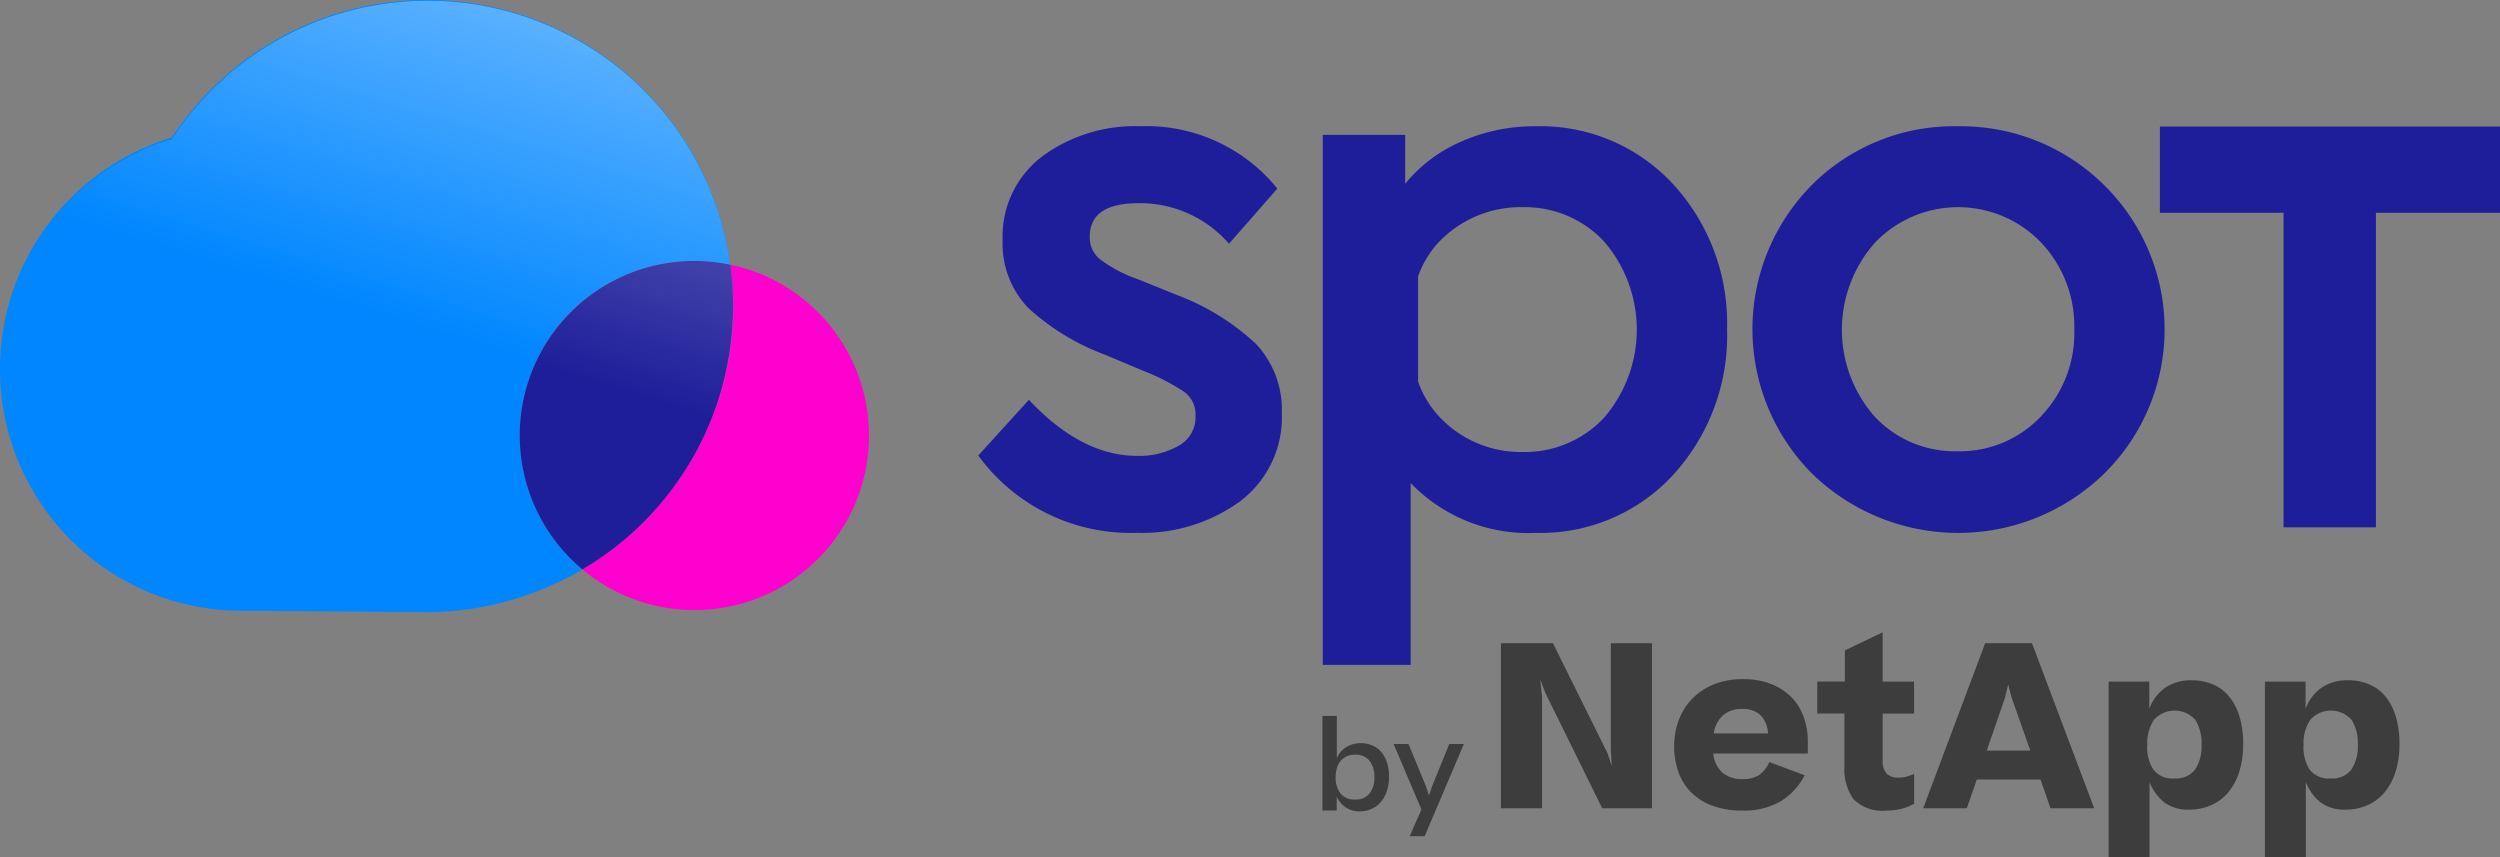 <svg
  xmlns="http://www.w3.org/2000/svg"
  xmlns:xlink="http://www.w3.org/1999/xlink"
  viewBox="0 0 172.068 58.993"
>
  <rect x="0" y="0" width="172.068" height="58.993" fill="#808080" stroke="none"/>
  <defs>
    <linearGradient
      id="linear-gradient"
      x1="0.799"
      y1="-0.245"
      x2="0.518"
      y2="0.519"
      gradientUnits="objectBoundingBox"
    >
      <stop offset="0" stop-color="#fff"></stop>
      <stop offset="0.999" stop-color="#fff" stop-opacity="0"></stop>
    </linearGradient>
  </defs>
  <g id="spot-netapp-logo" transform="translate(-122.131 -39.662)">
    <g id="symbol">
      <path
        id="Path_685"
        data-name="Path 685"
        d="M175.832,59.178c-.086-.049-.17-.1-.257-.149a11.929,11.929,0,0,0-3.185-1.153c.058.43.108.863.139,1.3.023.312.041.625.05.942.005.2.008.394.008.592a21.034,21.034,0,0,1-10.372,18.14c.294.246.6.482.912.7.153.1.313.2.471.3a12.013,12.013,0,1,0,12.234-20.672"
        fill="#ff00ce"
      ></path>
      <path
        id="Path_686"
        data-name="Path 686"
        d="M169.92,57.616a12.041,12.041,0,0,1,2.47.26,21.046,21.046,0,0,0-38.429-8.748A16.641,16.641,0,0,0,138.755,81.7c.6,0,11.824.092,12.783.092a20.989,20.989,0,0,0,8.757-1.942c.145-.067.293-.128.436-.2.507-.246,1-.515,1.484-.8a12.014,12.014,0,0,1,7.705-21.236Z"
        fill="#0086ff"
      ></path>
      <path
        id="Path_687"
        data-name="Path 687"
        d="M172.587,60.712c0-.2,0-.4-.008-.592-.009-.317-.027-.63-.05-.942-.031-.439-.081-.872-.139-1.3a12.013,12.013,0,0,0-10.175,20.976,21.034,21.034,0,0,0,10.372-18.14"
        fill="#1e1e9a"
      ></path>
      <path
        id="Path_692"
        data-name="Path 692"
        d="M151.437,81.689a21.044,21.044,0,0,0,8.818-1.781c.145-.067.41-.212.553-.282.507-.248,1.027-.561,1.511-.847A20.516,20.516,0,0,0,172.6,60.886c0-.2,0-.4-.008-.6-.009-.318-.027-.633-.05-.947-.031-.441-.081-.876-.139-1.309a21.016,21.016,0,0,0-38.432-8.8,16.707,16.707,0,0,0-11.835,16.006A16.5,16.5,0,0,0,138.914,81.6"
        opacity="0.54"
        fill="url(#linear-gradient)"
        style="mix-blend-mode: overlay; isolation: isolate;"
      ></path>
    </g>
    <g id="spot">
      <path
        id="Path_688"
        data-name="Path 688"
        d="M270.79,48.372v5.937H279.3V75.957h6.358V54.309H294.2V48.372Z"
        fill="#1e1e9a"
      ></path>
      <path
        id="Path_689"
        data-name="Path 689"
        d="M203.036,59.928,200.5,58.9a9.731,9.731,0,0,1-2.656-1.389,1.931,1.931,0,0,1-.709-1.54c0-1.565,1.112-2.325,3.4-2.325a8.109,8.109,0,0,1,6.037,2.626l.153.159,3.323-3.791-.112-.133a11.59,11.59,0,0,0-9.294-4.158,10.8,10.8,0,0,0-6.79,2.085,6.913,6.913,0,0,0-2.713,5.752,6.379,6.379,0,0,0,1.751,4.657,16.019,16.019,0,0,0,5.255,3.217l2.688,1.129a14.6,14.6,0,0,1,2.782,1.429,1.92,1.92,0,0,1,.8,1.664,2.228,2.228,0,0,1-1.114,2.033,5.484,5.484,0,0,1-2.93.722c-2.476,0-4.924-1.245-7.274-3.7l-.15-.157-3.485,3.834.1.134a12.958,12.958,0,0,0,10.806,5.187,11.465,11.465,0,0,0,7.111-2.165,7.254,7.254,0,0,0,2.876-6.1,6.606,6.606,0,0,0-1.777-4.737A16.434,16.434,0,0,0,203.036,59.928Z"
        fill="#1e1e9a"
      ></path>
      <path
        id="Path_690"
        data-name="Path 690"
        d="M227.838,48.354a12.445,12.445,0,0,0-5.41,1.176,10.216,10.216,0,0,0-3.582,2.78V48.945h-5.673v36.48h6.05V72.907a11.234,11.234,0,0,0,8.615,3.432,12.4,12.4,0,0,0,9.449-3.989A14.2,14.2,0,0,0,241,62.32a14.132,14.132,0,0,0-3.71-9.977A12.4,12.4,0,0,0,227.838,48.354Zm4.692,20.063a7.472,7.472,0,0,1-5.606,2.356,7.689,7.689,0,0,1-5.479-2.175,6.853,6.853,0,0,1-1.711-2.674V58.688a6.616,6.616,0,0,1,1.71-2.645,7.791,7.791,0,0,1,5.48-2.123,7.468,7.468,0,0,1,5.606,2.357,9.294,9.294,0,0,1,0,12.14Z"
        fill="#1e1e9a"
      ></path>
      <path
        id="Path_691"
        data-name="Path 691"
        d="M256.874,48.354a13.794,13.794,0,0,0-10.034,4.037,14.09,14.09,0,0,0,0,19.858,14.42,14.42,0,0,0,20.1.027,13.929,13.929,0,0,0,0-19.886A14,14,0,0,0,256.874,48.354Zm5.715,19.981a7.661,7.661,0,0,1-5.715,2.385,7.553,7.553,0,0,1-5.713-2.383,9.038,9.038,0,0,1,.026-11.98,7.917,7.917,0,0,1,11.428,0,8.392,8.392,0,0,1,2.283,6.016A8.27,8.27,0,0,1,262.589,68.335Z"
        fill="#1e1e9a"
      ></path>
    </g>
    <g id="by">
      <path
        id="Path_695"
        data-name="Path 695"
        d="M217.733,93.126a3.027,3.027,0,0,1-.16,1.019,2.19,2.19,0,0,1-.434.748,1.8,1.8,0,0,1-.642.458,1.968,1.968,0,0,1-.777.156,1.661,1.661,0,0,1-.965-.274,1.815,1.815,0,0,1-.622-.741v.958h-.982V88.937h.99v2.905a1.681,1.681,0,0,1,.675-.774,1.894,1.894,0,0,1,.977-.257,2,2,0,0,1,.745.139,1.706,1.706,0,0,1,.618.421,2.026,2.026,0,0,1,.421.724A3.1,3.1,0,0,1,217.733,93.126Zm-2.316,1.563a1.166,1.166,0,0,0,.982-.422,1.769,1.769,0,0,0,.327-1.116,1.739,1.739,0,0,0-.339-1.134,1.2,1.2,0,0,0-.986-.413,1.376,1.376,0,0,0-.589.119,1.161,1.161,0,0,0-.422.327,1.391,1.391,0,0,0-.249.495,2.211,2.211,0,0,0-.082.614,1.786,1.786,0,0,0,.323,1.1A1.208,1.208,0,0,0,215.417,94.689Z"
        fill="#3d3d3d"
      ></path>
      <path
        id="Path_696"
        data-name="Path 696"
        d="M222.886,90.868l-2.7,6.349h-1.031l.81-1.841-1.915-4.508h1.023l1.219,2.945.188.606.205-.606,1.194-2.945Z"
        fill="#3d3d3d"
      ></path>
    </g>
    <g id="netapp">
      <path
        id="Path_697"
        data-name="Path 697"
        d="M228.269,87.666v7.627h-2.834V83.93h3.58l3.752,7.565.295.887L233,91.246V83.93h2.832V95.293h-3.424L228.5,87.37l-.358-.934Z"
        fill="#3d3d3d"
      ></path>
      <path
        id="Path_698"
        data-name="Path 698"
        d="M246.34,93.02a4.475,4.475,0,0,1-1.588,1.752,4.9,4.9,0,0,1-2.708.677,5.791,5.791,0,0,1-2.063-.335,4.042,4.042,0,0,1-1.463-.926,3.737,3.737,0,0,1-.871-1.409,5.25,5.25,0,0,1-.288-1.766,5,5,0,0,1,.319-1.791,4.252,4.252,0,0,1,.918-1.463,4.311,4.311,0,0,1,1.486-.988,5.228,5.228,0,0,1,2.009-.366,5.118,5.118,0,0,1,2,.358,4.019,4.019,0,0,1,1.393.942,3.725,3.725,0,0,1,.809,1.362,4.978,4.978,0,0,1,.265,1.619v.84h-6.507a2.008,2.008,0,0,0,.623,1.308,2.073,2.073,0,0,0,1.417.451,2.011,2.011,0,0,0,1.1-.272,2.114,2.114,0,0,0,.716-.9Zm-4.312-4.56a1.916,1.916,0,0,0-1.308.436,2.056,2.056,0,0,0-.638,1.245h3.736a1.912,1.912,0,0,0-.474-1.214A1.7,1.7,0,0,0,242.028,88.46Z"
        fill="#3d3d3d"
      ></path>
      <path
        id="Path_699"
        data-name="Path 699"
        d="M253.874,92.927v2.055a3.386,3.386,0,0,1-.817.334,3.881,3.881,0,0,1-1.051.133,2.82,2.82,0,0,1-2.3-.779,3.512,3.512,0,0,1-.63-2.257V88.771h-1.868v-2.2h1.9V84.428l2.6-1.245v3.393h2.164v2.2H251.71v3.207a1.283,1.283,0,0,0,.273.926,1.11,1.11,0,0,0,.817.272,2.037,2.037,0,0,0,.568-.07A5.005,5.005,0,0,0,253.874,92.927Z"
        fill="#3d3d3d"
      ></path>
      <path
        id="Path_700"
        data-name="Path 700"
        d="M254.5,95.293l4.265-11.363h3.222l4.281,11.363H263.26l-.685-1.977h-4.389l-.685,1.977Zm5.635-7.627-1.261,3.658h3l-1.292-3.658-.233-.888Z"
        fill="#3d3d3d"
      ></path>
      <path
        id="Path_701"
        data-name="Path 701"
        d="M276.522,90.872a6.161,6.161,0,0,1-.28,1.938,4.132,4.132,0,0,1-.77,1.417,3.216,3.216,0,0,1-1.176.864,3.727,3.727,0,0,1-1.494.295,2.681,2.681,0,0,1-1.736-.521,3.311,3.311,0,0,1-.988-1.378v5.168h-2.817V86.576h2.8v1.868a3.051,3.051,0,0,1,1.129-1.471,3.179,3.179,0,0,1,1.8-.49,3.666,3.666,0,0,1,1.408.265,2.918,2.918,0,0,1,1.113.8,3.914,3.914,0,0,1,.74,1.37A6.313,6.313,0,0,1,276.522,90.872Zm-4.732,2.366a1.623,1.623,0,0,0,1.432-.622,2.878,2.878,0,0,0,.436-1.681,3.056,3.056,0,0,0-.428-1.728,1.909,1.909,0,0,0-2.856.008,2.946,2.946,0,0,0-.452,1.72,2.834,2.834,0,0,0,.413,1.688A1.644,1.644,0,0,0,271.79,93.238Z"
        fill="#3d3d3d"
      ></path>
      <path
        id="Path_702"
        data-name="Path 702"
        d="M287.278,90.872A6.16,6.16,0,0,1,287,92.81a4.132,4.132,0,0,1-.77,1.417,3.216,3.216,0,0,1-1.176.864,3.734,3.734,0,0,1-1.494.295,2.682,2.682,0,0,1-1.736-.521,3.311,3.311,0,0,1-.988-1.378v5.168h-2.817V86.576h2.8v1.868a3.051,3.051,0,0,1,1.129-1.471,3.179,3.179,0,0,1,1.8-.49,3.666,3.666,0,0,1,1.408.265,2.918,2.918,0,0,1,1.113.8,3.913,3.913,0,0,1,.74,1.37A6.313,6.313,0,0,1,287.278,90.872Zm-4.732,2.366a1.625,1.625,0,0,0,1.432-.622,2.878,2.878,0,0,0,.436-1.681,3.064,3.064,0,0,0-.428-1.728,1.909,1.909,0,0,0-2.856.008,2.946,2.946,0,0,0-.452,1.72,2.834,2.834,0,0,0,.413,1.688A1.643,1.643,0,0,0,282.546,93.238Z"
        fill="#3d3d3d"
      ></path>
    </g>
  </g>
</svg>
